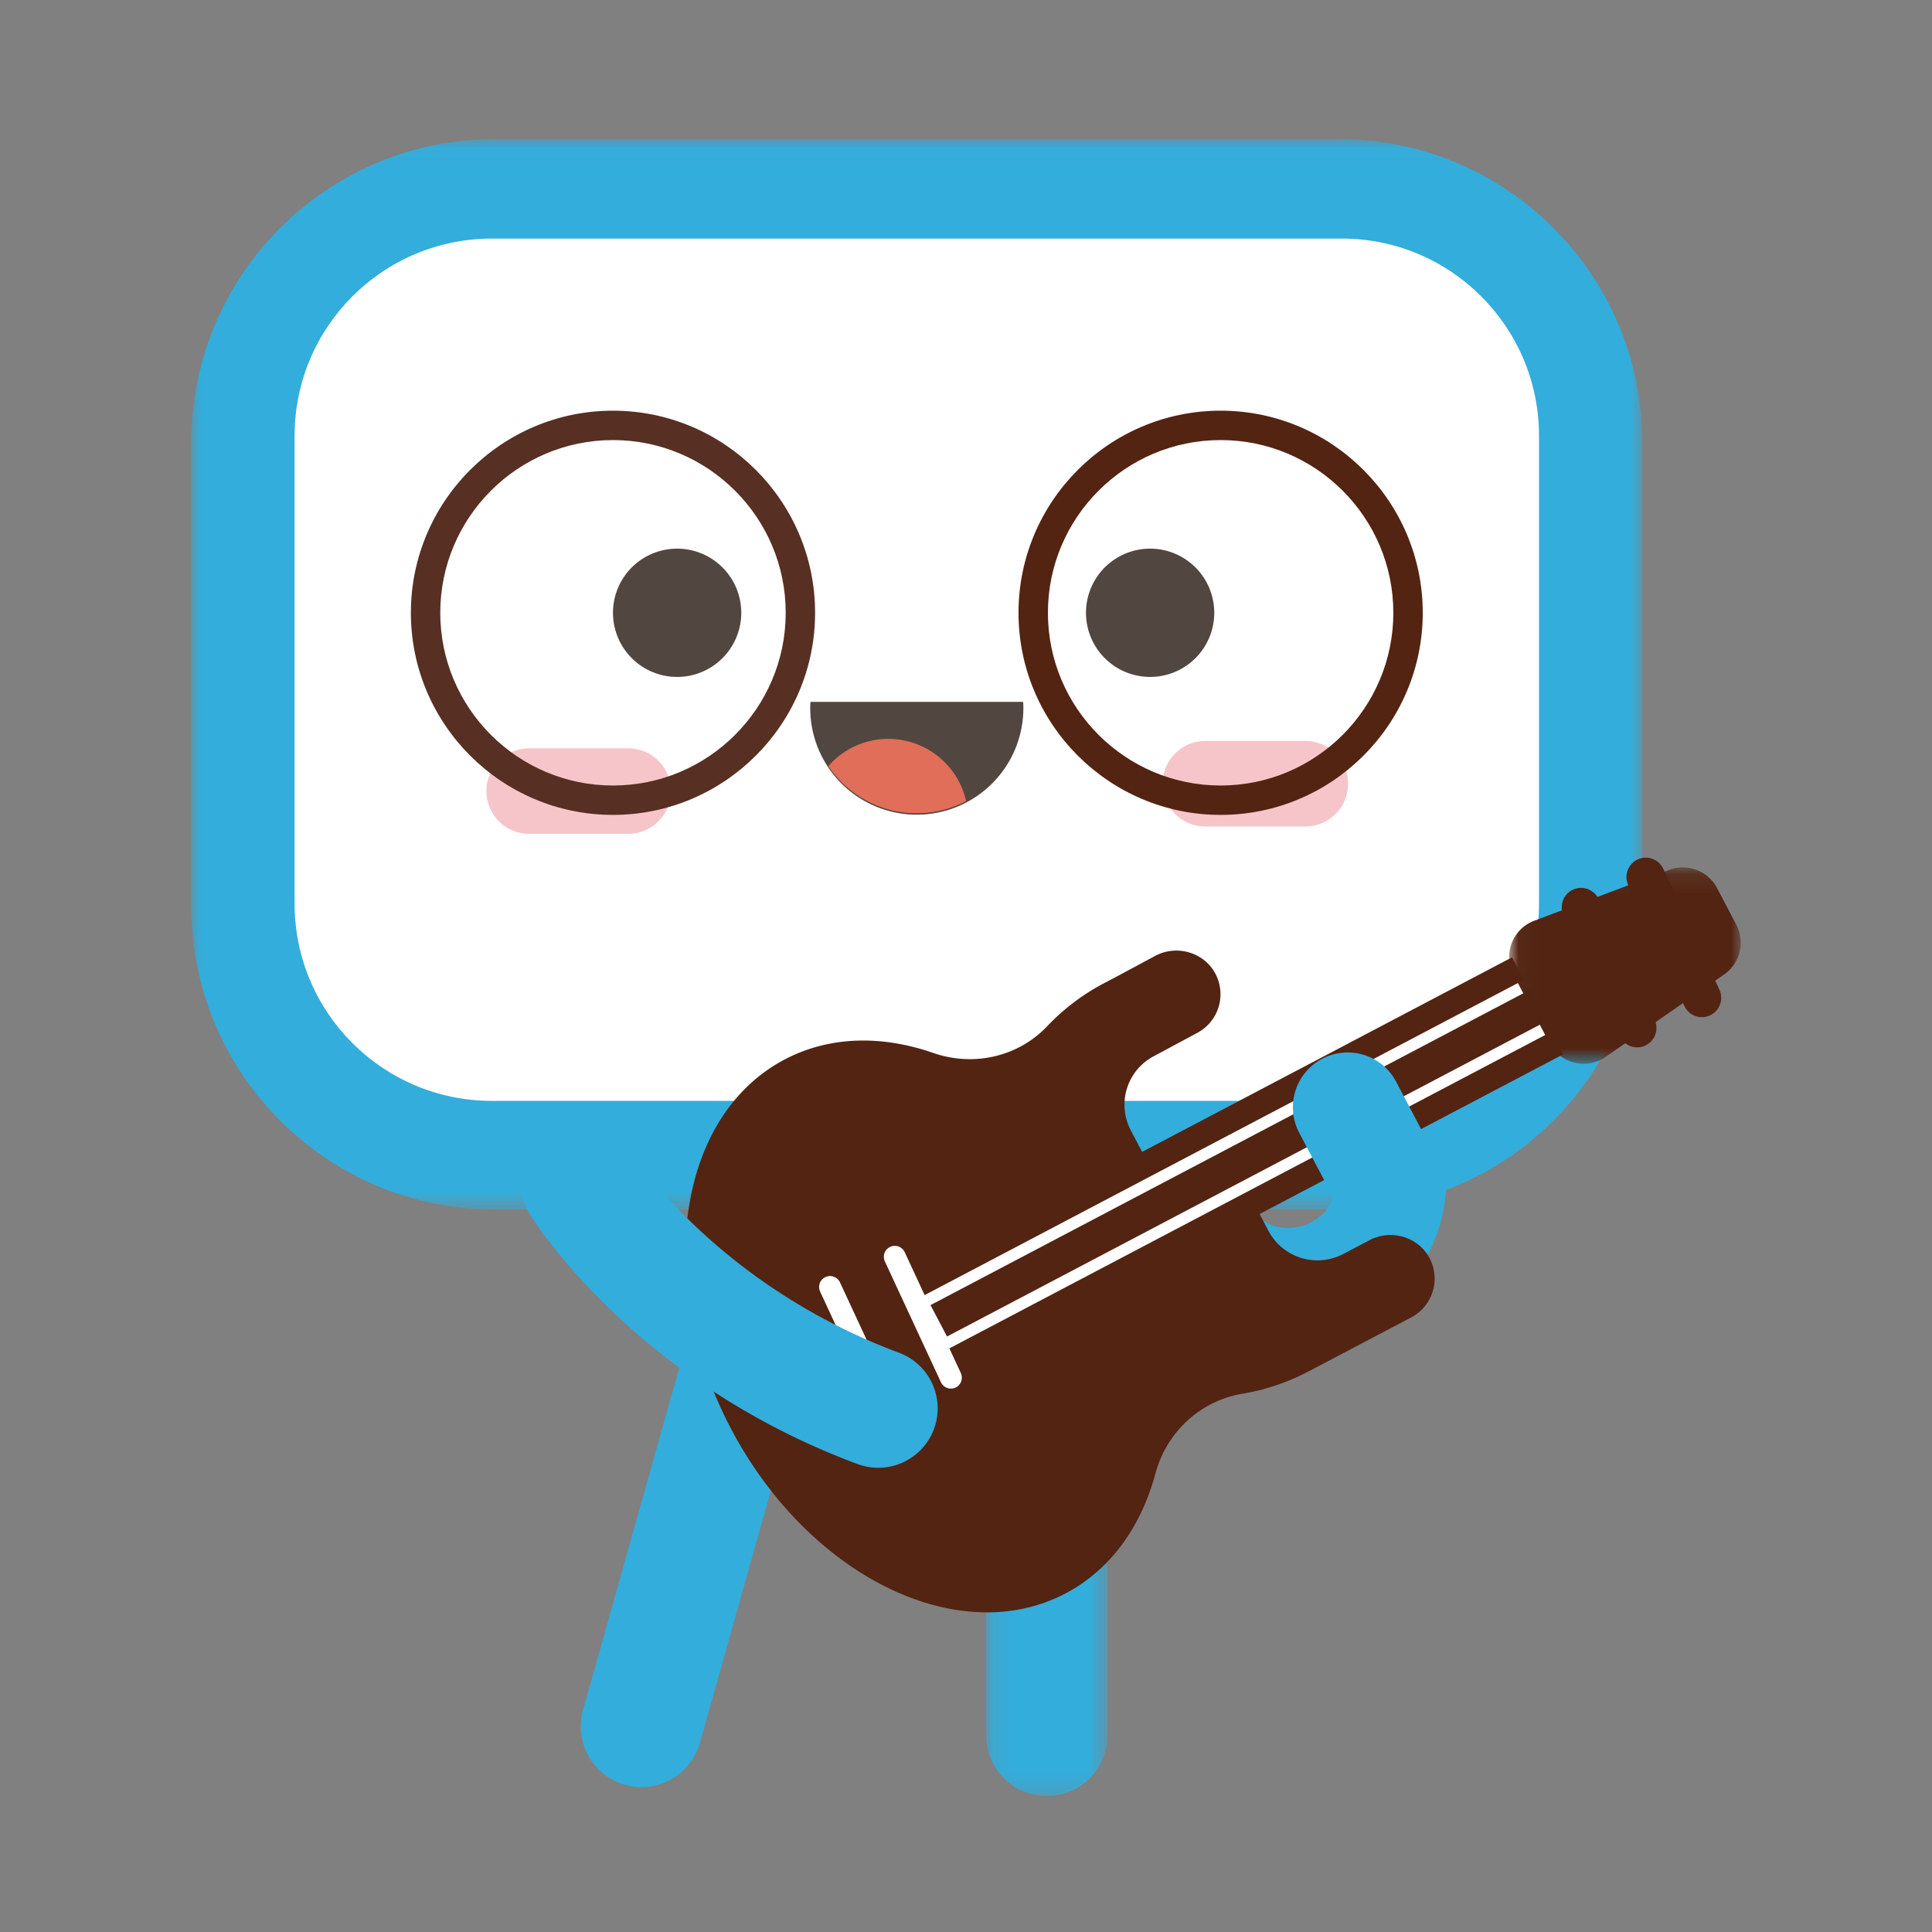 <svg xmlns="http://www.w3.org/2000/svg" xmlns:xlink="http://www.w3.org/1999/xlink" width="100" height="100"><rect width="100%" height="100%" fill="#808080" stroke="none"/><defs><path id="a" d="M6.428 30.8H.144V.174h6.284V30.8z"/><path id="c" d="M0 .038h75.107v55.406H0z"/><path id="e" d="M12 .134v10.163H.014V.134H12z"/></defs><g fill="none" fill-rule="evenodd"><g transform="translate(50.9 62.162)"><mask id="b" fill="#fff"><use xlink:href="#a"/></mask><path fill="#33ADDC" d="M3.286 30.8a3.142 3.142 0 0 0 3.142-3.142V.174H.144v27.484A3.142 3.142 0 0 0 3.286 30.8" mask="url(#b)"/></g><path fill="#33ADDC" d="M32.354 92.383a3.142 3.142 0 0 0 3.875-2.175l7.437-26.458-6.05-1.7-7.436 26.458a3.142 3.142 0 0 0 2.174 3.875"/><g transform="translate(9.9 7.162)"><mask id="d" fill="#fff"><use xlink:href="#c"/></mask><path fill="#33ADDC" d="M75.107 39.734V15.748c0-8.677-7.033-15.71-15.71-15.71H15.71C7.034.038 0 7.07 0 15.748v23.986c0 8.677 7.034 15.71 15.71 15.71h43.687c8.677 0 15.71-7.033 15.71-15.71" mask="url(#d)"/></g><path fill="#FFF" d="M69.448 12.349H25.46c-5.64 0-10.212 4.572-10.212 10.212v24.208c0 5.64 4.572 10.212 10.212 10.212h43.988c5.64 0 10.211-4.572 10.211-10.212V22.561c0-5.64-4.572-10.212-10.211-10.212"/><path fill="#514740" d="M41.938 36.577a5.516 5.516 0 1 0 11.031 0c0-.084-.008-.166-.012-.249H41.95c-.004.083-.012.165-.012.249"/><path fill="#F6C5C9" d="M32.516 43.16h-5.124a2.214 2.214 0 0 1 0-4.428h5.124a2.214 2.214 0 0 1 0 4.428m35-.38H62.39a2.214 2.214 0 0 1 0-4.428h5.125a2.214 2.214 0 1 1 0 4.427"/><path fill="#514740" d="M38.368 31.718a3.32 3.32 0 1 1-6.64 0 3.32 3.32 0 0 1 6.64 0m24.482 0a3.32 3.32 0 1 1-6.64 0 3.32 3.32 0 0 1 6.64 0"/><path fill="#572F23" d="M31.728 22.778c-4.93 0-8.94 4.01-8.94 8.94s4.01 8.94 8.94 8.94 8.94-4.01 8.94-8.94-4.01-8.94-8.94-8.94m0 19.401c-5.768 0-10.461-4.692-10.461-10.461 0-5.768 4.693-10.461 10.46-10.461 5.77 0 10.462 4.693 10.462 10.461 0 5.769-4.693 10.461-10.461 10.461"/><path fill="#532412" d="M63.18 22.778c-4.93 0-8.94 4.01-8.94 8.94s4.01 8.94 8.94 8.94c4.928 0 8.939-4.01 8.939-8.94s-4.01-8.94-8.94-8.94m0 19.401c-5.768 0-10.461-4.692-10.461-10.461 0-5.768 4.693-10.461 10.461-10.461 5.769 0 10.462 4.693 10.462 10.461 0 5.769-4.693 10.461-10.462 10.461"/><path fill="#E06E58" d="M42.875 39.654a5.51 5.51 0 0 0 7.133 1.812 4.132 4.132 0 0 0-4.029-3.222 4.119 4.119 0 0 0-3.104 1.41"/><path fill="#33ADDC" d="M66.669 69.242a8.021 8.021 0 0 1-4.606-1.457h-1.005a2.835 2.835 0 1 1 0-5.67h2c.721 0 1.415.276 1.94.77 1.086 1.019 2.305.63 2.653.486.294-.122 1.156-.558 1.444-1.592l-1.461-2.774a2.835 2.835 0 0 1 5.016-2.642l1.879 3.568c.23.436.342.925.325 1.417-.11 3.243-2.041 6.026-5.04 7.264a8.231 8.231 0 0 1-3.145.63"/><path fill="#532412" d="M48.31 54.502c2.07.72 4.38.208 5.89-1.383a11.34 11.34 0 0 1 2.903-2.206l.643-.338 2.058-1.105c1.127-.593 2.556-.167 3.127.971a2.27 2.27 0 0 1-.973 3.028l-2.238 1.2a2.84 2.84 0 0 0-1.191 3.834l1.85 3.517 3.437-1.808 1.835 3.49a2.871 2.871 0 0 0 3.878 1.204l1.358-.715c1.127-.593 2.556-.167 3.127.97a2.27 2.27 0 0 1-.972 3.029l-3.94 2.072-1.387.73a11.338 11.338 0 0 1-3.406 1.147c-2.185.365-3.93 1.993-4.505 4.132-.739 2.742-2.313 4.974-4.652 6.204-5.55 2.92-13.305-.9-17.319-8.532-4.014-7.632-2.769-16.185 2.781-19.105 2.325-1.222 5.035-1.263 7.695-.336"/><path fill="#532412" d="m49.69 70.994-2.643-5.025L78.262 49.55l2.643 5.025z"/><path stroke="#FFF" stroke-linecap="round" stroke-width=".6" d="m48.892 69.583-1.134-2.157 32.46-17.074 1.134 2.157z"/><g transform="translate(78.1 44.762)"><mask id="f" fill="#fff"><use xlink:href="#e"/></mask><path fill="#532412" d="m11.77 3.098-.996-1.893a2.003 2.003 0 0 0-2.48-.942L1.312 2.895A2.003 2.003 0 0 0 .245 5.703l1.853 3.523a2.003 2.003 0 0 0 2.918.711l6.125-4.262c.83-.577 1.1-1.683.629-2.577" mask="url(#f)"/></g><path fill="#323232" d="m42.963 66.615 2.904 6.256"/><path stroke="#FFF" stroke-linecap="round" stroke-width="1.134" d="m42.963 66.615 2.904 6.256"/><path fill="#323232" d="m46.314 65.052 2.904 6.255"/><path stroke="#FFF" stroke-linecap="round" stroke-width="1.134" d="m46.314 65.052 2.904 6.255"/><path stroke="#532412" stroke-linecap="round" stroke-width="2" d="m81.834 46.956 2.904 6.255m.447-7.818 2.904 6.255"/><path fill="#33ADDC" d="M48.237 74.214a3.075 3.075 0 0 1-3.85 1.565c-11.563-4.3-16.733-12.56-16.947-12.909a3.074 3.074 0 0 1 5.234-3.226c.083.13 4.415 6.86 13.856 10.372a3.074 3.074 0 0 1 1.707 4.198m23.386-10.527a2.835 2.835 0 0 1-2.51-1.514l-1.88-3.569a2.835 2.835 0 0 1 5.017-2.641l1.879 3.568a2.834 2.834 0 0 1-2.506 4.156"/></g></svg>